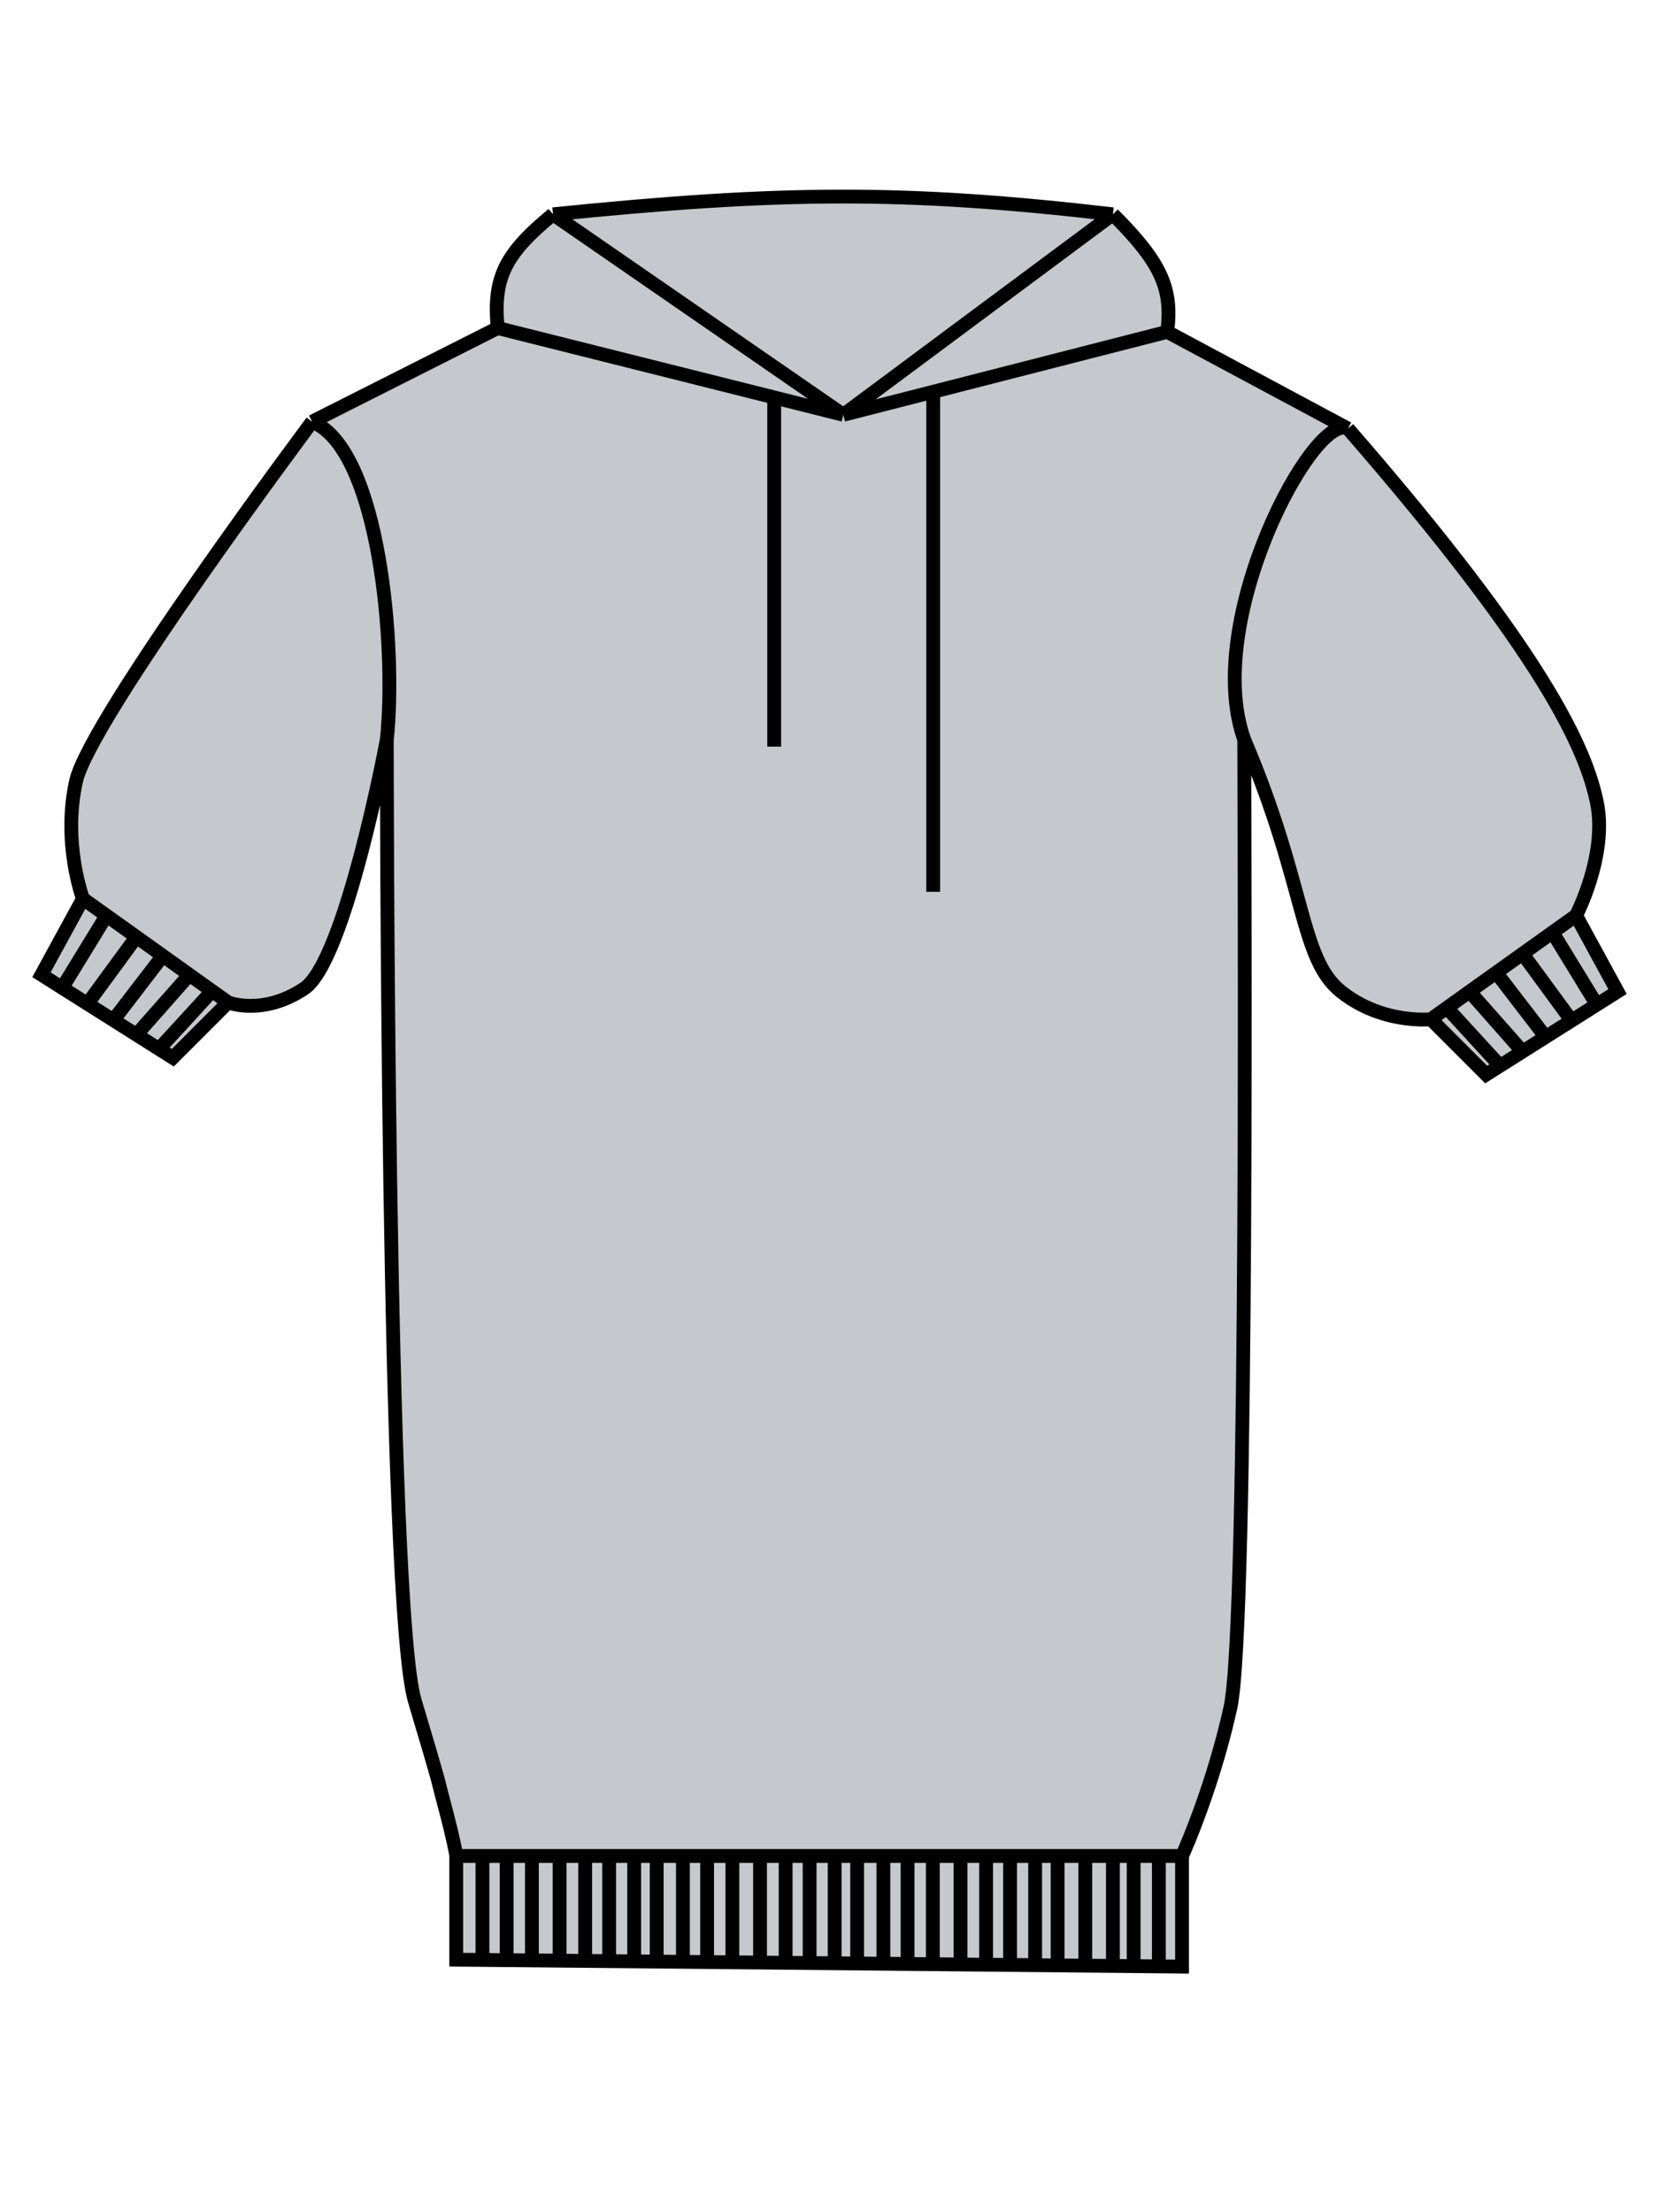 <svg width="120" height="160" viewBox="0 0 120 160" fill="none" xmlns="http://www.w3.org/2000/svg">
<rect width="120" height="160" fill="white"/>
<path d="M33 141.735V134.235C33 134.235 32.925 133.442 32 129.992C31.557 128.34 32.022 129.775 30 123C27.978 116.225 27.978 53.5 27.978 53.5C27.978 53.5 25 69.5 22 71.5C19 73.5 16.5 72.5 16.5 72.5L12.5 76.5L11.5 75.868L9.868 74.838L8.2 73.784L6.324 72.6L4.5 71.448L3 70.5L6 65C6 65 4.5 61 5.5 56.5C6.5 52 22.578 30.5 22.578 30.5L36 23.725C35.655 20.087 36.514 18.362 40 15.5C56.456 13.834 65.363 13.744 80.5 15.5C84.085 19.078 84.808 20.922 84.431 24L97.5 31C111.795 47.434 114.696 54.175 115.5 58C116.304 61.826 114 66.217 114 66.217L117 71.717L115.5 72.664L113.676 73.816L111.8 75.001L110.132 76.055L108.5 77.085L107.5 77.717L103.5 73.717C103.5 73.717 100 74.108 97 71.717C94 69.326 94.497 64.038 90 53.5C90 60 90.328 117.5 89 123.5C88.456 125.955 87.772 128.199 87.152 129.992C86.258 132.582 85.5 134.235 85.5 134.235V142.235L83.823 142.219L80.5 142.187L78.5 142.168L76.5 142.149L74.874 142.134L73.061 142.116L71.327 142.1L69.475 142.082L67.475 142.063L65.647 142.046L63.897 142.029L62 142.011L60.374 141.995L58.561 141.978L56.827 141.962L54.975 141.944L52.975 141.925L51.147 141.908L49.397 141.891L47.5 141.873L45.874 141.857L44.061 141.84L42.327 141.824L40.475 141.806L38.475 141.787L36.647 141.77L34.897 141.753L33 141.735Z" fill="#C5C8CC"/>
<path d="M22.578 30.5C27.5 32.5 28.684 47 27.978 53.5M22.578 30.5C22.578 30.5 6.5 52 5.5 56.5C4.5 61 6 65 6 65M22.578 30.5L36 23.725M97.5 31C95.015 29.782 86.926 44.908 90 53.5M97.5 31C111.795 47.434 114.696 54.175 115.5 58C116.304 61.826 114 66.217 114 66.217M97.5 31L84.431 24M33 134.235V141.735L78.5 142.168M33 134.235C33 134.235 32.925 133.442 32 129.992C31.557 128.34 32.022 129.775 30 123C27.978 116.225 27.978 53.5 27.978 53.5M33 134.235H78.5M85.5 134.235V142.235L83.823 142.219M85.5 134.235C85.5 134.235 86.258 132.582 87.152 129.992C87.772 128.199 88.456 125.955 89 123.5C90.328 117.5 90 60 90 53.5M85.5 134.235H83.823M90 53.5C94.497 64.038 94 69.326 97 71.717C100 74.108 103.5 73.717 103.5 73.717M27.978 53.5C27.978 53.5 25 69.5 22 71.5C19 73.5 16.5 72.5 16.5 72.5M34.897 134.235V142.235M36.647 134.235V142.235M44.061 134.235V142.235M38.475 134.235V142.235M40.475 134.235V142.235M42.327 134.235V142.235M45.874 134.235V142.235M47.5 134.235V142.235M49.397 134.235V142.235M51.147 134.235V142.235M58.561 134.235V142.235M52.975 134.235V142.235M54.975 134.235V142.235M56.827 134.235V142.235M60.374 134.235V142.235M62 134.235V142.235M63.897 134.235V142.235M65.647 134.235V142.235M73.061 134.235V142.235M67.475 134.235V142.235M69.475 134.235V142.235M71.327 134.235V142.235M74.874 134.235V142.235M76.5 134.235V142.235M78.5 134.235V142.168M78.5 134.235H80.5M78.5 142.168L80.5 142.187M80.5 134.235V142.187M80.5 134.235H82M80.5 142.187L83.823 142.219M82 134.235V142.168M82 134.235H83.823M83.823 142.219V134.235M6 65L3 70.5L4.5 71.448M6 65L7.703 66.217M16.5 72.5L12.5 76.5L11.5 75.868M16.5 72.5L15.344 71.675M7.703 66.217L4.5 71.448M7.703 66.217L9.868 67.763M4.5 71.448L6.324 72.6M6.324 72.6L9.868 67.763M6.324 72.6L8.2 73.784M9.868 67.763L11.777 69.126M11.777 69.126L8.2 73.784M11.777 69.126L13.7 70.5M8.2 73.784L9.868 74.838M9.868 74.838L13.7 70.5M9.868 74.838L11.5 75.868M13.7 70.5L15.344 71.675M15.344 71.675L11.5 75.868M114 66.217L117 71.717L115.5 72.664M114 66.217L112.297 67.434M103.5 73.717L107.5 77.717L108.5 77.085M103.5 73.717L104.656 72.891M112.297 67.434L115.5 72.664M112.297 67.434L110.132 68.98M115.5 72.664L113.676 73.816M113.676 73.816L110.132 68.98M113.676 73.816L111.8 75.001M110.132 68.98L108.223 70.343M108.223 70.343L111.8 75.001M108.223 70.343L106.3 71.717M111.8 75.001L110.132 76.055M110.132 76.055L106.3 71.717M110.132 76.055L108.5 77.085M106.3 71.717L104.656 72.891M104.656 72.891L108.5 77.085M61 30L60.276 29.819L56 28.745M61 30L62.132 29.71L67.5 28.336M61 30L40 15.5M61 30L80.5 15.5M40 15.5C36.514 18.362 35.655 20.087 36 23.725M40 15.5C56.456 13.834 65.363 13.744 80.5 15.5M36 23.725L56 28.745M80.5 15.5C84.085 19.078 84.808 20.922 84.431 24M84.431 24L67.5 28.336M56 28.745L56 54M67.5 28.336L67.5 64.5" stroke="black"/>
</svg>

